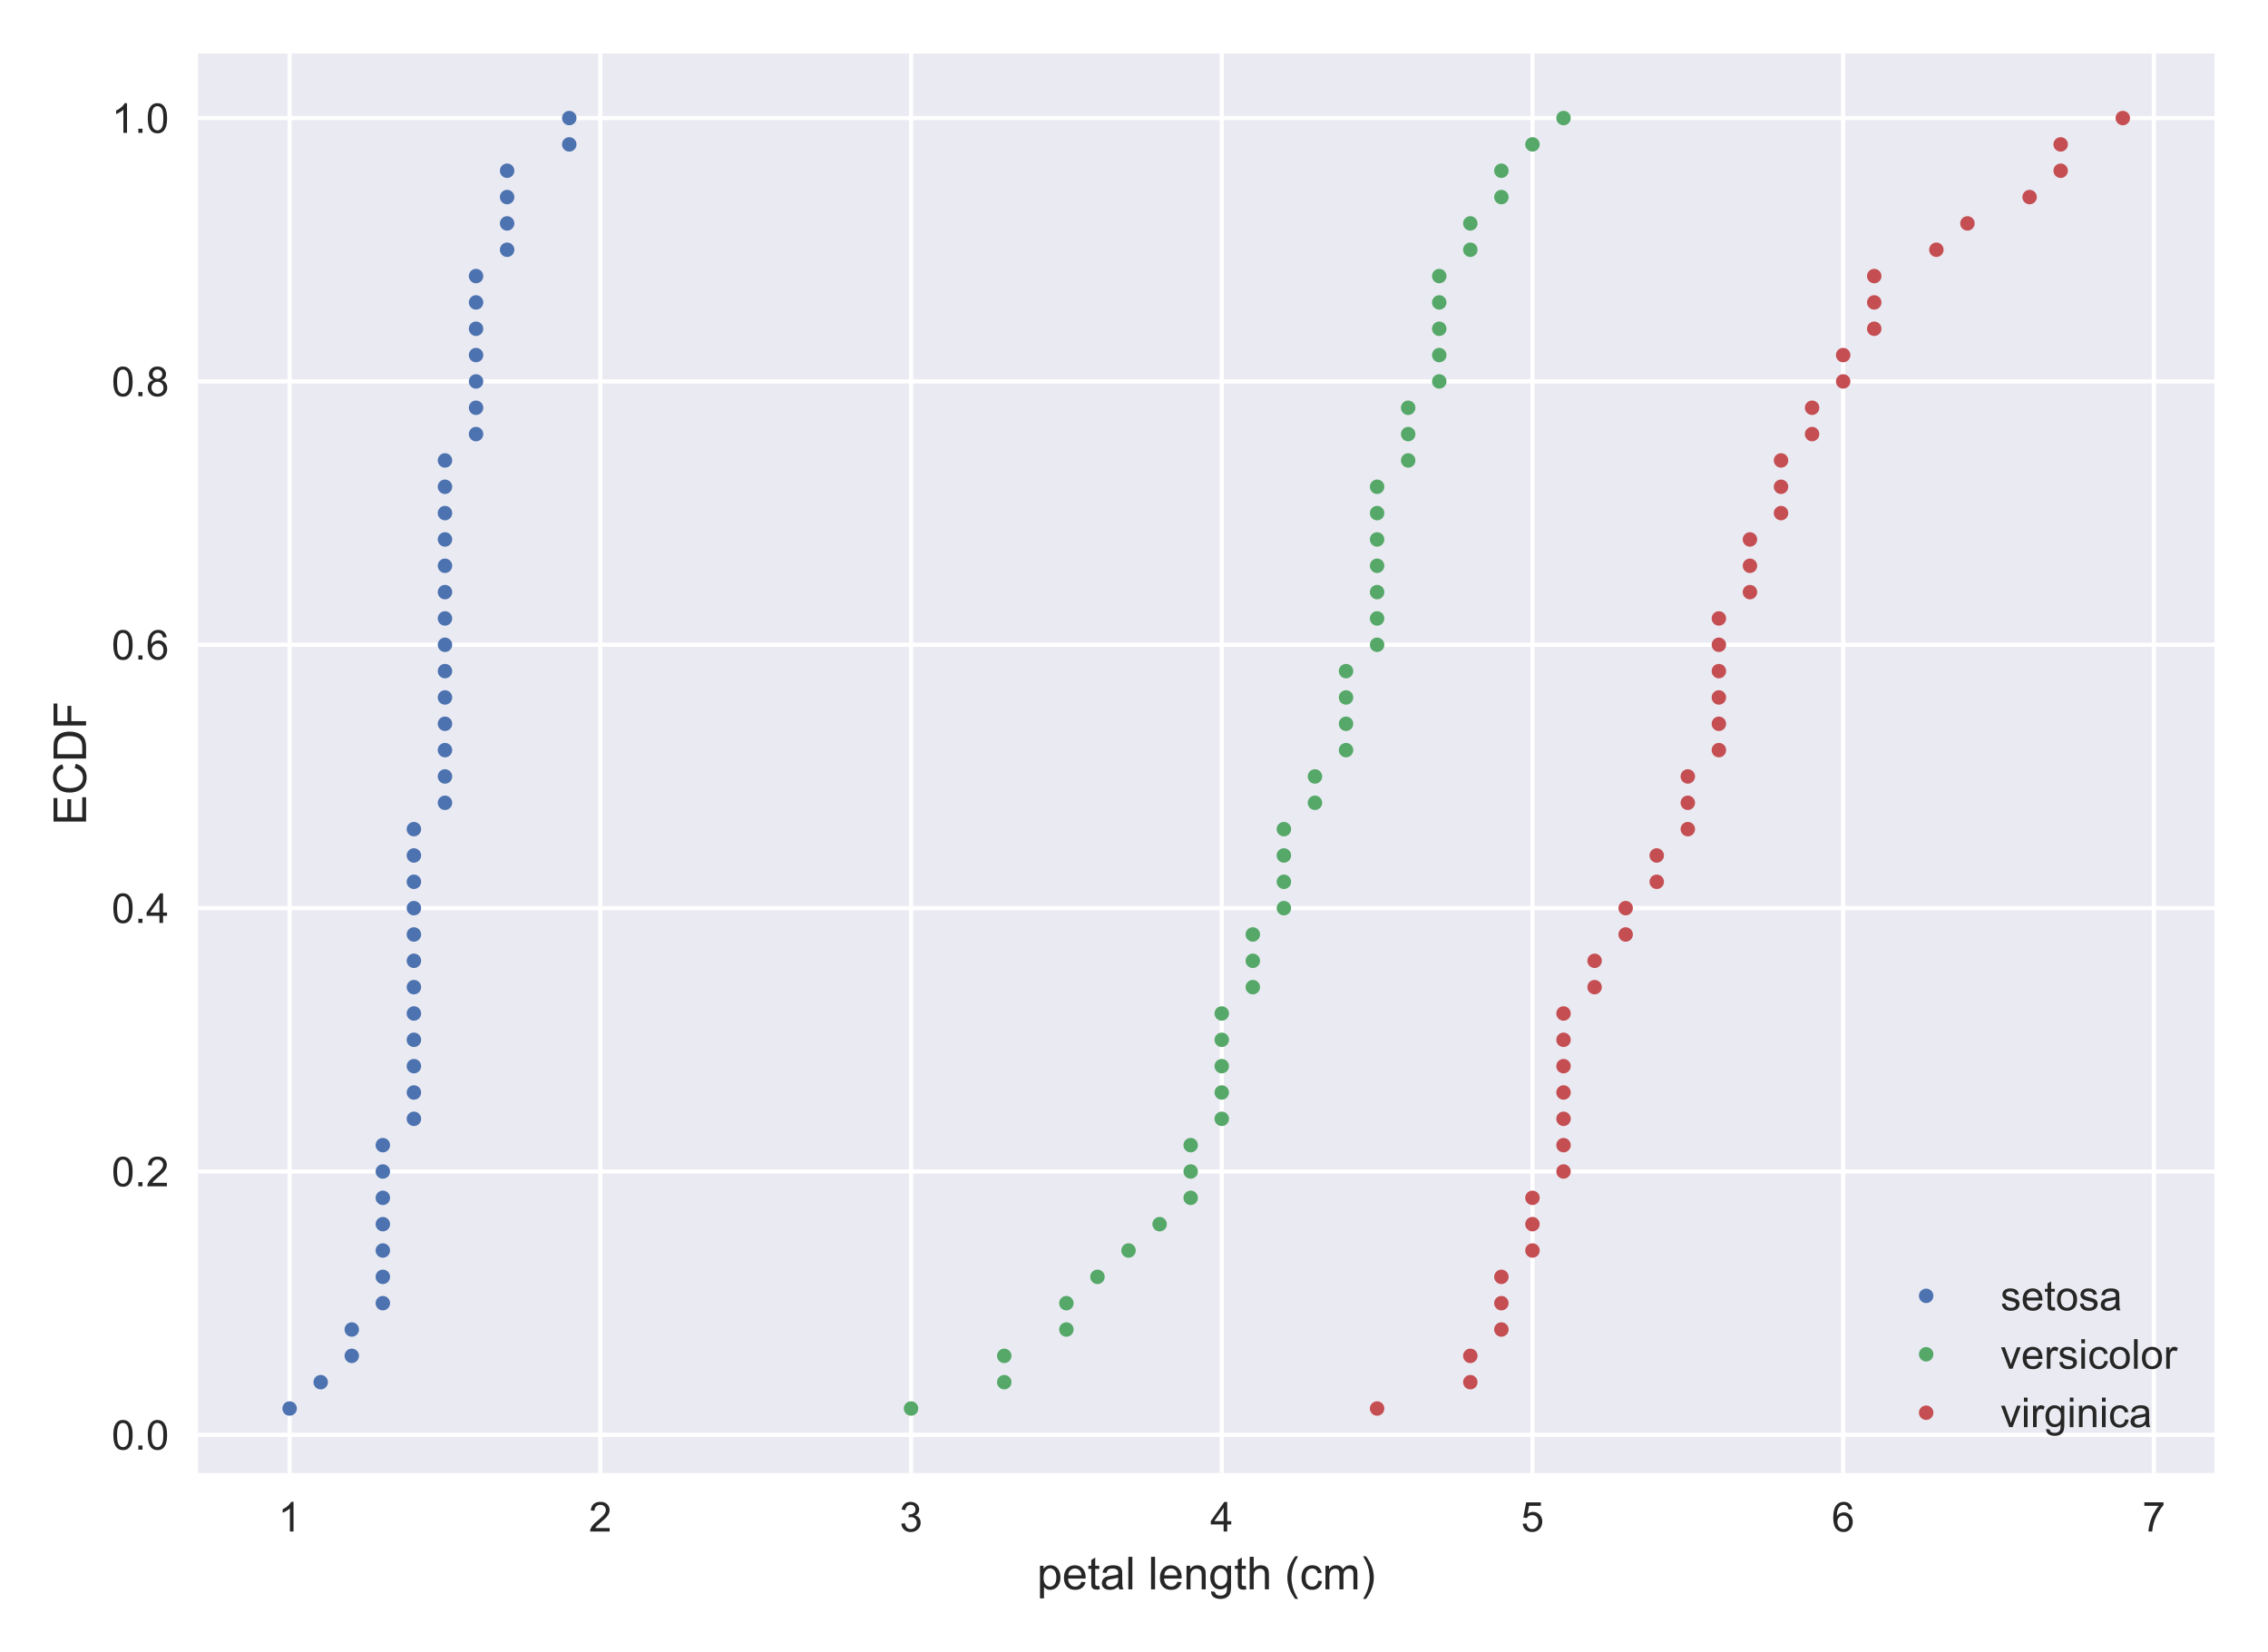 <?xml version="1.0" encoding="utf-8" standalone="no"?>
<!DOCTYPE svg PUBLIC "-//W3C//DTD SVG 1.1//EN"
  "http://www.w3.org/Graphics/SVG/1.1/DTD/svg11.dtd">
<!-- Created with matplotlib (https://matplotlib.org/) -->
<svg height="400pt" version="1.1" viewBox="0 0 549 400" width="549pt" xmlns="http://www.w3.org/2000/svg" xmlns:xlink="http://www.w3.org/1999/xlink">
 <defs>
  <style type="text/css">
*{stroke-linecap:butt;stroke-linejoin:round;}
  </style>
 </defs>
 <g id="figure_1">
  <g id="patch_1">
   <path d="M 0 400 
L 549 400 
L 549 0 
L 0 0 
z
" style="fill:#ffffff;"/>
  </g>
  <g id="axes_1">
   <g id="patch_2">
    <path d="M 47.92 356.572 
L 536.04 356.572 
L 536.04 12.96 
L 47.92 12.96 
z
" style="fill:#eaeaf2;"/>
   </g>
   <g id="matplotlib.axis_1">
    <g id="xtick_1">
     <g id="line2d_1">
      <path clip-path="url(#p45418cf60b)" d="M 70.107 356.572 
L 70.107 12.96 
" style="fill:none;stroke:#ffffff;stroke-linecap:round;"/>
     </g>
     <g id="line2d_2"/>
     <g id="text_1">
      <!-- 1 -->
      <defs>
       <path d="M 37.25 0 
L 28.469 0 
L 28.469 56 
Q 25.297 52.984 20.141 49.953 
Q 14.984 46.922 10.891 45.406 
L 10.891 53.906 
Q 18.266 57.375 23.781 62.297 
Q 29.297 67.234 31.594 71.875 
L 37.25 71.875 
z
" id="ArialMT-49"/>
      </defs>
      <g style="fill:#262626;" transform="translate(67.327 370.73)scale(0.1 -0.1)">
       <use xlink:href="#ArialMT-49"/>
      </g>
     </g>
    </g>
    <g id="xtick_2">
     <g id="line2d_3">
      <path clip-path="url(#p45418cf60b)" d="M 145.318 356.572 
L 145.318 12.96 
" style="fill:none;stroke:#ffffff;stroke-linecap:round;"/>
     </g>
     <g id="line2d_4"/>
     <g id="text_2">
      <!-- 2 -->
      <defs>
       <path d="M 50.344 8.453 
L 50.344 0 
L 3.031 0 
Q 2.938 3.172 4.047 6.109 
Q 5.859 10.938 9.828 15.625 
Q 13.812 20.312 21.344 26.469 
Q 33.016 36.031 37.109 41.625 
Q 41.219 47.219 41.219 52.203 
Q 41.219 57.422 37.469 61 
Q 33.734 64.594 27.734 64.594 
Q 21.391 64.594 17.578 60.781 
Q 13.766 56.984 13.719 50.25 
L 4.688 51.172 
Q 5.609 61.281 11.656 66.578 
Q 17.719 71.875 27.938 71.875 
Q 38.234 71.875 44.234 66.156 
Q 50.25 60.453 50.25 52 
Q 50.25 47.703 48.484 43.547 
Q 46.734 39.406 42.656 34.812 
Q 38.578 30.219 29.109 22.219 
Q 21.188 15.578 18.938 13.203 
Q 16.703 10.844 15.234 8.453 
z
" id="ArialMT-50"/>
      </defs>
      <g style="fill:#262626;" transform="translate(142.538 370.73)scale(0.1 -0.1)">
       <use xlink:href="#ArialMT-50"/>
      </g>
     </g>
    </g>
    <g id="xtick_3">
     <g id="line2d_5">
      <path clip-path="url(#p45418cf60b)" d="M 220.529 356.572 
L 220.529 12.96 
" style="fill:none;stroke:#ffffff;stroke-linecap:round;"/>
     </g>
     <g id="line2d_6"/>
     <g id="text_3">
      <!-- 3 -->
      <defs>
       <path d="M 4.203 18.891 
L 12.984 20.062 
Q 14.5 12.594 18.141 9.297 
Q 21.781 6 27 6 
Q 33.203 6 37.469 10.297 
Q 41.75 14.594 41.75 20.953 
Q 41.75 27 37.797 30.922 
Q 33.844 34.859 27.734 34.859 
Q 25.25 34.859 21.531 33.891 
L 22.516 41.609 
Q 23.391 41.5 23.922 41.5 
Q 29.547 41.5 34.031 44.422 
Q 38.531 47.359 38.531 53.469 
Q 38.531 58.297 35.25 61.469 
Q 31.984 64.656 26.812 64.656 
Q 21.688 64.656 18.266 61.422 
Q 14.844 58.203 13.875 51.766 
L 5.078 53.328 
Q 6.688 62.156 12.391 67.016 
Q 18.109 71.875 26.609 71.875 
Q 32.469 71.875 37.391 69.359 
Q 42.328 66.844 44.938 62.5 
Q 47.562 58.156 47.562 53.266 
Q 47.562 48.641 45.062 44.828 
Q 42.578 41.016 37.703 38.766 
Q 44.047 37.312 47.562 32.688 
Q 51.078 28.078 51.078 21.141 
Q 51.078 11.766 44.234 5.25 
Q 37.406 -1.266 26.953 -1.266 
Q 17.531 -1.266 11.297 4.344 
Q 5.078 9.969 4.203 18.891 
z
" id="ArialMT-51"/>
      </defs>
      <g style="fill:#262626;" transform="translate(217.749 370.73)scale(0.1 -0.1)">
       <use xlink:href="#ArialMT-51"/>
      </g>
     </g>
    </g>
    <g id="xtick_4">
     <g id="line2d_7">
      <path clip-path="url(#p45418cf60b)" d="M 295.74 356.572 
L 295.74 12.96 
" style="fill:none;stroke:#ffffff;stroke-linecap:round;"/>
     </g>
     <g id="line2d_8"/>
     <g id="text_4">
      <!-- 4 -->
      <defs>
       <path d="M 32.328 0 
L 32.328 17.141 
L 1.266 17.141 
L 1.266 25.203 
L 33.938 71.578 
L 41.109 71.578 
L 41.109 25.203 
L 50.781 25.203 
L 50.781 17.141 
L 41.109 17.141 
L 41.109 0 
z
M 32.328 25.203 
L 32.328 57.469 
L 9.906 25.203 
z
" id="ArialMT-52"/>
      </defs>
      <g style="fill:#262626;" transform="translate(292.96 370.73)scale(0.1 -0.1)">
       <use xlink:href="#ArialMT-52"/>
      </g>
     </g>
    </g>
    <g id="xtick_5">
     <g id="line2d_9">
      <path clip-path="url(#p45418cf60b)" d="M 370.952 356.572 
L 370.952 12.96 
" style="fill:none;stroke:#ffffff;stroke-linecap:round;"/>
     </g>
     <g id="line2d_10"/>
     <g id="text_5">
      <!-- 5 -->
      <defs>
       <path d="M 4.156 18.75 
L 13.375 19.531 
Q 14.406 12.797 18.141 9.391 
Q 21.875 6 27.156 6 
Q 33.5 6 37.891 10.781 
Q 42.281 15.578 42.281 23.484 
Q 42.281 31 38.062 35.344 
Q 33.844 39.703 27 39.703 
Q 22.75 39.703 19.328 37.766 
Q 15.922 35.844 13.969 32.766 
L 5.719 33.844 
L 12.641 70.609 
L 48.25 70.609 
L 48.25 62.203 
L 19.672 62.203 
L 15.828 42.969 
Q 22.266 47.469 29.344 47.469 
Q 38.719 47.469 45.156 40.969 
Q 51.609 34.469 51.609 24.266 
Q 51.609 14.547 45.953 7.469 
Q 39.062 -1.219 27.156 -1.219 
Q 17.391 -1.219 11.203 4.25 
Q 5.031 9.719 4.156 18.75 
z
" id="ArialMT-53"/>
      </defs>
      <g style="fill:#262626;" transform="translate(368.171 370.73)scale(0.1 -0.1)">
       <use xlink:href="#ArialMT-53"/>
      </g>
     </g>
    </g>
    <g id="xtick_6">
     <g id="line2d_11">
      <path clip-path="url(#p45418cf60b)" d="M 446.163 356.572 
L 446.163 12.96 
" style="fill:none;stroke:#ffffff;stroke-linecap:round;"/>
     </g>
     <g id="line2d_12"/>
     <g id="text_6">
      <!-- 6 -->
      <defs>
       <path d="M 49.75 54.047 
L 41.016 53.375 
Q 39.844 58.547 37.703 60.891 
Q 34.125 64.656 28.906 64.656 
Q 24.703 64.656 21.531 62.312 
Q 17.391 59.281 14.984 53.469 
Q 12.594 47.656 12.5 36.922 
Q 15.672 41.75 20.266 44.094 
Q 24.859 46.438 29.891 46.438 
Q 38.672 46.438 44.844 39.969 
Q 51.031 33.5 51.031 23.25 
Q 51.031 16.5 48.125 10.719 
Q 45.219 4.938 40.141 1.859 
Q 35.062 -1.219 28.609 -1.219 
Q 17.625 -1.219 10.688 6.859 
Q 3.766 14.938 3.766 33.5 
Q 3.766 54.25 11.422 63.672 
Q 18.109 71.875 29.438 71.875 
Q 37.891 71.875 43.281 67.141 
Q 48.688 62.406 49.75 54.047 
z
M 13.875 23.188 
Q 13.875 18.656 15.797 14.5 
Q 17.719 10.359 21.188 8.172 
Q 24.656 6 28.469 6 
Q 34.031 6 38.031 10.484 
Q 42.047 14.984 42.047 22.703 
Q 42.047 30.125 38.078 34.391 
Q 34.125 38.672 28.125 38.672 
Q 22.172 38.672 18.016 34.391 
Q 13.875 30.125 13.875 23.188 
z
" id="ArialMT-54"/>
      </defs>
      <g style="fill:#262626;" transform="translate(443.382 370.73)scale(0.1 -0.1)">
       <use xlink:href="#ArialMT-54"/>
      </g>
     </g>
    </g>
    <g id="xtick_7">
     <g id="line2d_13">
      <path clip-path="url(#p45418cf60b)" d="M 521.374 356.572 
L 521.374 12.96 
" style="fill:none;stroke:#ffffff;stroke-linecap:round;"/>
     </g>
     <g id="line2d_14"/>
     <g id="text_7">
      <!-- 7 -->
      <defs>
       <path d="M 4.734 62.203 
L 4.734 70.656 
L 51.078 70.656 
L 51.078 63.812 
Q 44.234 56.547 37.516 44.484 
Q 30.812 32.422 27.156 19.672 
Q 24.516 10.688 23.781 0 
L 14.75 0 
Q 14.891 8.453 18.062 20.406 
Q 21.234 32.375 27.172 43.484 
Q 33.109 54.594 39.797 62.203 
z
" id="ArialMT-55"/>
      </defs>
      <g style="fill:#262626;" transform="translate(518.593 370.73)scale(0.1 -0.1)">
       <use xlink:href="#ArialMT-55"/>
      </g>
     </g>
    </g>
    <g id="text_8">
     <!-- petal length (cm) -->
     <defs>
      <path d="M 6.594 -19.875 
L 6.594 51.859 
L 14.594 51.859 
L 14.594 45.125 
Q 17.438 49.078 21 51.047 
Q 24.562 53.031 29.641 53.031 
Q 36.281 53.031 41.359 49.609 
Q 46.438 46.188 49.016 39.953 
Q 51.609 33.734 51.609 26.312 
Q 51.609 18.359 48.75 11.984 
Q 45.906 5.609 40.453 2.219 
Q 35.016 -1.172 29 -1.172 
Q 24.609 -1.172 21.109 0.688 
Q 17.625 2.547 15.375 5.375 
L 15.375 -19.875 
z
M 14.547 25.641 
Q 14.547 15.625 18.594 10.844 
Q 22.656 6.062 28.422 6.062 
Q 34.281 6.062 38.453 11.016 
Q 42.625 15.969 42.625 26.375 
Q 42.625 36.281 38.547 41.203 
Q 34.469 46.141 28.812 46.141 
Q 23.188 46.141 18.859 40.891 
Q 14.547 35.641 14.547 25.641 
z
" id="ArialMT-112"/>
      <path d="M 42.094 16.703 
L 51.172 15.578 
Q 49.031 7.625 43.219 3.219 
Q 37.406 -1.172 28.375 -1.172 
Q 17 -1.172 10.328 5.828 
Q 3.656 12.844 3.656 25.484 
Q 3.656 38.578 10.391 45.797 
Q 17.141 53.031 27.875 53.031 
Q 38.281 53.031 44.875 45.953 
Q 51.469 38.875 51.469 26.031 
Q 51.469 25.25 51.422 23.688 
L 12.75 23.688 
Q 13.234 15.141 17.578 10.594 
Q 21.922 6.062 28.422 6.062 
Q 33.25 6.062 36.672 8.594 
Q 40.094 11.141 42.094 16.703 
z
M 13.234 30.906 
L 42.188 30.906 
Q 41.609 37.453 38.875 40.719 
Q 34.672 45.797 27.984 45.797 
Q 21.922 45.797 17.797 41.75 
Q 13.672 37.703 13.234 30.906 
z
" id="ArialMT-101"/>
      <path d="M 25.781 7.859 
L 27.047 0.094 
Q 23.344 -0.688 20.406 -0.688 
Q 15.625 -0.688 12.984 0.828 
Q 10.359 2.344 9.281 4.812 
Q 8.203 7.281 8.203 15.188 
L 8.203 45.016 
L 1.766 45.016 
L 1.766 51.859 
L 8.203 51.859 
L 8.203 64.703 
L 16.938 69.969 
L 16.938 51.859 
L 25.781 51.859 
L 25.781 45.016 
L 16.938 45.016 
L 16.938 14.703 
Q 16.938 10.938 17.406 9.859 
Q 17.875 8.797 18.922 8.156 
Q 19.969 7.516 21.922 7.516 
Q 23.391 7.516 25.781 7.859 
z
" id="ArialMT-116"/>
      <path d="M 40.438 6.391 
Q 35.547 2.25 31.031 0.531 
Q 26.516 -1.172 21.344 -1.172 
Q 12.797 -1.172 8.203 3 
Q 3.609 7.172 3.609 13.672 
Q 3.609 17.484 5.344 20.625 
Q 7.078 23.781 9.891 25.688 
Q 12.703 27.594 16.219 28.562 
Q 18.797 29.25 24.031 29.891 
Q 34.672 31.156 39.703 32.906 
Q 39.75 34.719 39.75 35.203 
Q 39.75 40.578 37.25 42.781 
Q 33.891 45.75 27.25 45.75 
Q 21.047 45.75 18.094 43.578 
Q 15.141 41.406 13.719 35.891 
L 5.125 37.062 
Q 6.297 42.578 8.984 45.969 
Q 11.672 49.359 16.75 51.188 
Q 21.828 53.031 28.516 53.031 
Q 35.156 53.031 39.297 51.469 
Q 43.453 49.906 45.406 47.531 
Q 47.359 45.172 48.141 41.547 
Q 48.578 39.312 48.578 33.453 
L 48.578 21.734 
Q 48.578 9.469 49.141 6.219 
Q 49.703 2.984 51.375 0 
L 42.188 0 
Q 40.828 2.734 40.438 6.391 
z
M 39.703 26.031 
Q 34.906 24.078 25.344 22.703 
Q 19.922 21.922 17.672 20.938 
Q 15.438 19.969 14.203 18.094 
Q 12.984 16.219 12.984 13.922 
Q 12.984 10.406 15.641 8.062 
Q 18.312 5.719 23.438 5.719 
Q 28.516 5.719 32.469 7.938 
Q 36.422 10.156 38.281 14.016 
Q 39.703 17 39.703 22.797 
z
" id="ArialMT-97"/>
      <path d="M 6.391 0 
L 6.391 71.578 
L 15.188 71.578 
L 15.188 0 
z
" id="ArialMT-108"/>
      <path id="ArialMT-32"/>
      <path d="M 6.594 0 
L 6.594 51.859 
L 14.5 51.859 
L 14.5 44.484 
Q 20.219 53.031 31 53.031 
Q 35.688 53.031 39.625 51.344 
Q 43.562 49.656 45.516 46.922 
Q 47.469 44.188 48.25 40.438 
Q 48.734 37.984 48.734 31.891 
L 48.734 0 
L 39.938 0 
L 39.938 31.547 
Q 39.938 36.922 38.906 39.578 
Q 37.891 42.234 35.281 43.812 
Q 32.672 45.406 29.156 45.406 
Q 23.531 45.406 19.453 41.844 
Q 15.375 38.281 15.375 28.328 
L 15.375 0 
z
" id="ArialMT-110"/>
      <path d="M 4.984 -4.297 
L 13.531 -5.562 
Q 14.062 -9.516 16.5 -11.328 
Q 19.781 -13.766 25.438 -13.766 
Q 31.547 -13.766 34.859 -11.328 
Q 38.188 -8.891 39.359 -4.5 
Q 40.047 -1.812 39.984 6.781 
Q 34.234 0 25.641 0 
Q 14.938 0 9.078 7.719 
Q 3.219 15.438 3.219 26.219 
Q 3.219 33.641 5.906 39.906 
Q 8.594 46.188 13.688 49.609 
Q 18.797 53.031 25.688 53.031 
Q 34.859 53.031 40.828 45.609 
L 40.828 51.859 
L 48.922 51.859 
L 48.922 7.031 
Q 48.922 -5.078 46.453 -10.125 
Q 44 -15.188 38.641 -18.109 
Q 33.297 -21.047 25.484 -21.047 
Q 16.219 -21.047 10.5 -16.875 
Q 4.781 -12.703 4.984 -4.297 
z
M 12.25 26.859 
Q 12.25 16.656 16.297 11.969 
Q 20.359 7.281 26.469 7.281 
Q 32.516 7.281 36.609 11.938 
Q 40.719 16.609 40.719 26.562 
Q 40.719 36.078 36.5 40.906 
Q 32.281 45.75 26.312 45.75 
Q 20.453 45.75 16.344 40.984 
Q 12.25 36.234 12.25 26.859 
z
" id="ArialMT-103"/>
      <path d="M 6.594 0 
L 6.594 71.578 
L 15.375 71.578 
L 15.375 45.906 
Q 21.531 53.031 30.906 53.031 
Q 36.672 53.031 40.922 50.75 
Q 45.172 48.484 47 44.484 
Q 48.828 40.484 48.828 32.859 
L 48.828 0 
L 40.047 0 
L 40.047 32.859 
Q 40.047 39.453 37.188 42.453 
Q 34.328 45.453 29.109 45.453 
Q 25.203 45.453 21.75 43.422 
Q 18.312 41.406 16.844 37.938 
Q 15.375 34.469 15.375 28.375 
L 15.375 0 
z
" id="ArialMT-104"/>
      <path d="M 23.391 -21.047 
Q 16.109 -11.859 11.078 0.438 
Q 6.062 12.75 6.062 25.922 
Q 6.062 37.547 9.812 48.188 
Q 14.203 60.547 23.391 72.797 
L 29.688 72.797 
Q 23.781 62.641 21.875 58.297 
Q 18.891 51.562 17.188 44.234 
Q 15.094 35.109 15.094 25.875 
Q 15.094 2.391 29.688 -21.047 
z
" id="ArialMT-40"/>
      <path d="M 40.438 19 
L 49.078 17.875 
Q 47.656 8.938 41.812 3.875 
Q 35.984 -1.172 27.484 -1.172 
Q 16.844 -1.172 10.375 5.781 
Q 3.906 12.75 3.906 25.734 
Q 3.906 34.125 6.688 40.422 
Q 9.469 46.734 15.156 49.875 
Q 20.844 53.031 27.547 53.031 
Q 35.984 53.031 41.359 48.75 
Q 46.734 44.484 48.25 36.625 
L 39.703 35.297 
Q 38.484 40.531 35.375 43.156 
Q 32.281 45.797 27.875 45.797 
Q 21.234 45.797 17.078 41.031 
Q 12.938 36.281 12.938 25.984 
Q 12.938 15.531 16.938 10.797 
Q 20.953 6.062 27.391 6.062 
Q 32.562 6.062 36.031 9.234 
Q 39.5 12.406 40.438 19 
z
" id="ArialMT-99"/>
      <path d="M 6.594 0 
L 6.594 51.859 
L 14.453 51.859 
L 14.453 44.578 
Q 16.891 48.391 20.938 50.703 
Q 25 53.031 30.172 53.031 
Q 35.938 53.031 39.625 50.641 
Q 43.312 48.25 44.828 43.953 
Q 50.984 53.031 60.844 53.031 
Q 68.562 53.031 72.703 48.75 
Q 76.859 44.484 76.859 35.594 
L 76.859 0 
L 68.109 0 
L 68.109 32.672 
Q 68.109 37.938 67.25 40.25 
Q 66.406 42.578 64.156 43.984 
Q 61.922 45.406 58.891 45.406 
Q 53.422 45.406 49.797 41.766 
Q 46.188 38.141 46.188 30.125 
L 46.188 0 
L 37.406 0 
L 37.406 33.688 
Q 37.406 39.547 35.25 42.469 
Q 33.109 45.406 28.219 45.406 
Q 24.516 45.406 21.359 43.453 
Q 18.219 41.5 16.797 37.734 
Q 15.375 33.984 15.375 26.906 
L 15.375 0 
z
" id="ArialMT-109"/>
      <path d="M 12.359 -21.047 
L 6.062 -21.047 
Q 20.656 2.391 20.656 25.875 
Q 20.656 35.062 18.562 44.094 
Q 16.891 51.422 13.922 58.156 
Q 12.016 62.547 6.062 72.797 
L 12.359 72.797 
Q 21.531 60.547 25.922 48.188 
Q 29.688 37.547 29.688 25.922 
Q 29.688 12.75 24.625 0.438 
Q 19.578 -11.859 12.359 -21.047 
z
" id="ArialMT-41"/>
     </defs>
     <g style="fill:#262626;" transform="translate(251.02 384.725)scale(0.11 -0.11)">
      <use xlink:href="#ArialMT-112"/>
      <use x="55.615" xlink:href="#ArialMT-101"/>
      <use x="111.23" xlink:href="#ArialMT-116"/>
      <use x="139.014" xlink:href="#ArialMT-97"/>
      <use x="194.629" xlink:href="#ArialMT-108"/>
      <use x="216.846" xlink:href="#ArialMT-32"/>
      <use x="244.629" xlink:href="#ArialMT-108"/>
      <use x="266.846" xlink:href="#ArialMT-101"/>
      <use x="322.461" xlink:href="#ArialMT-110"/>
      <use x="378.076" xlink:href="#ArialMT-103"/>
      <use x="433.691" xlink:href="#ArialMT-116"/>
      <use x="461.475" xlink:href="#ArialMT-104"/>
      <use x="517.09" xlink:href="#ArialMT-32"/>
      <use x="544.873" xlink:href="#ArialMT-40"/>
      <use x="578.174" xlink:href="#ArialMT-99"/>
      <use x="628.174" xlink:href="#ArialMT-109"/>
      <use x="711.475" xlink:href="#ArialMT-41"/>
     </g>
    </g>
   </g>
   <g id="matplotlib.axis_2">
    <g id="ytick_1">
     <g id="line2d_15">
      <path clip-path="url(#p45418cf60b)" d="M 47.92 347.328 
L 536.04 347.328 
" style="fill:none;stroke:#ffffff;stroke-linecap:round;"/>
     </g>
     <g id="line2d_16"/>
     <g id="text_9">
      <!-- 0.0 -->
      <defs>
       <path d="M 4.156 35.297 
Q 4.156 48 6.766 55.734 
Q 9.375 63.484 14.516 67.672 
Q 19.672 71.875 27.484 71.875 
Q 33.25 71.875 37.594 69.547 
Q 41.938 67.234 44.766 62.859 
Q 47.609 58.5 49.219 52.219 
Q 50.828 45.953 50.828 35.297 
Q 50.828 22.703 48.234 14.969 
Q 45.656 7.234 40.5 3 
Q 35.359 -1.219 27.484 -1.219 
Q 17.141 -1.219 11.234 6.203 
Q 4.156 15.141 4.156 35.297 
z
M 13.188 35.297 
Q 13.188 17.672 17.312 11.828 
Q 21.438 6 27.484 6 
Q 33.547 6 37.672 11.859 
Q 41.797 17.719 41.797 35.297 
Q 41.797 52.984 37.672 58.781 
Q 33.547 64.594 27.391 64.594 
Q 21.344 64.594 17.719 59.469 
Q 13.188 52.938 13.188 35.297 
z
" id="ArialMT-48"/>
       <path d="M 9.078 0 
L 9.078 10.016 
L 19.094 10.016 
L 19.094 0 
z
" id="ArialMT-46"/>
      </defs>
      <g style="fill:#262626;" transform="translate(27.02 350.907)scale(0.1 -0.1)">
       <use xlink:href="#ArialMT-48"/>
       <use x="55.615" xlink:href="#ArialMT-46"/>
       <use x="83.398" xlink:href="#ArialMT-48"/>
      </g>
     </g>
    </g>
    <g id="ytick_2">
     <g id="line2d_17">
      <path clip-path="url(#p45418cf60b)" d="M 47.92 283.578 
L 536.04 283.578 
" style="fill:none;stroke:#ffffff;stroke-linecap:round;"/>
     </g>
     <g id="line2d_18"/>
     <g id="text_10">
      <!-- 0.2 -->
      <g style="fill:#262626;" transform="translate(27.02 287.157)scale(0.1 -0.1)">
       <use xlink:href="#ArialMT-48"/>
       <use x="55.615" xlink:href="#ArialMT-46"/>
       <use x="83.398" xlink:href="#ArialMT-50"/>
      </g>
     </g>
    </g>
    <g id="ytick_3">
     <g id="line2d_19">
      <path clip-path="url(#p45418cf60b)" d="M 47.92 219.828 
L 536.04 219.828 
" style="fill:none;stroke:#ffffff;stroke-linecap:round;"/>
     </g>
     <g id="line2d_20"/>
     <g id="text_11">
      <!-- 0.4 -->
      <g style="fill:#262626;" transform="translate(27.02 223.407)scale(0.1 -0.1)">
       <use xlink:href="#ArialMT-48"/>
       <use x="55.615" xlink:href="#ArialMT-46"/>
       <use x="83.398" xlink:href="#ArialMT-52"/>
      </g>
     </g>
    </g>
    <g id="ytick_4">
     <g id="line2d_21">
      <path clip-path="url(#p45418cf60b)" d="M 47.92 156.078 
L 536.04 156.078 
" style="fill:none;stroke:#ffffff;stroke-linecap:round;"/>
     </g>
     <g id="line2d_22"/>
     <g id="text_12">
      <!-- 0.6 -->
      <g style="fill:#262626;" transform="translate(27.02 159.657)scale(0.1 -0.1)">
       <use xlink:href="#ArialMT-48"/>
       <use x="55.615" xlink:href="#ArialMT-46"/>
       <use x="83.398" xlink:href="#ArialMT-54"/>
      </g>
     </g>
    </g>
    <g id="ytick_5">
     <g id="line2d_23">
      <path clip-path="url(#p45418cf60b)" d="M 47.92 92.329 
L 536.04 92.329 
" style="fill:none;stroke:#ffffff;stroke-linecap:round;"/>
     </g>
     <g id="line2d_24"/>
     <g id="text_13">
      <!-- 0.8 -->
      <defs>
       <path d="M 17.672 38.812 
Q 12.203 40.828 9.562 44.531 
Q 6.938 48.25 6.938 53.422 
Q 6.938 61.234 12.547 66.547 
Q 18.172 71.875 27.484 71.875 
Q 36.859 71.875 42.578 66.422 
Q 48.297 60.984 48.297 53.172 
Q 48.297 48.188 45.672 44.5 
Q 43.062 40.828 37.75 38.812 
Q 44.344 36.672 47.781 31.875 
Q 51.219 27.094 51.219 20.453 
Q 51.219 11.281 44.719 5.031 
Q 38.234 -1.219 27.641 -1.219 
Q 17.047 -1.219 10.547 5.047 
Q 4.047 11.328 4.047 20.703 
Q 4.047 27.688 7.594 32.391 
Q 11.141 37.109 17.672 38.812 
z
M 15.922 53.719 
Q 15.922 48.641 19.188 45.406 
Q 22.469 42.188 27.688 42.188 
Q 32.766 42.188 36.016 45.375 
Q 39.266 48.578 39.266 53.219 
Q 39.266 58.062 35.906 61.359 
Q 32.562 64.656 27.594 64.656 
Q 22.562 64.656 19.234 61.422 
Q 15.922 58.203 15.922 53.719 
z
M 13.094 20.656 
Q 13.094 16.891 14.875 13.375 
Q 16.656 9.859 20.172 7.922 
Q 23.688 6 27.734 6 
Q 34.031 6 38.125 10.047 
Q 42.234 14.109 42.234 20.359 
Q 42.234 26.703 38.016 30.859 
Q 33.797 35.016 27.438 35.016 
Q 21.234 35.016 17.156 30.906 
Q 13.094 26.812 13.094 20.656 
z
" id="ArialMT-56"/>
      </defs>
      <g style="fill:#262626;" transform="translate(27.02 95.908)scale(0.1 -0.1)">
       <use xlink:href="#ArialMT-48"/>
       <use x="55.615" xlink:href="#ArialMT-46"/>
       <use x="83.398" xlink:href="#ArialMT-56"/>
      </g>
     </g>
    </g>
    <g id="ytick_6">
     <g id="line2d_25">
      <path clip-path="url(#p45418cf60b)" d="M 47.92 28.579 
L 536.04 28.579 
" style="fill:none;stroke:#ffffff;stroke-linecap:round;"/>
     </g>
     <g id="line2d_26"/>
     <g id="text_14">
      <!-- 1.0 -->
      <g style="fill:#262626;" transform="translate(27.02 32.158)scale(0.1 -0.1)">
       <use xlink:href="#ArialMT-49"/>
       <use x="55.615" xlink:href="#ArialMT-46"/>
       <use x="83.398" xlink:href="#ArialMT-48"/>
      </g>
     </g>
    </g>
    <g id="text_15">
     <!-- ECDF -->
     <defs>
      <path d="M 7.906 0 
L 7.906 71.578 
L 59.672 71.578 
L 59.672 63.141 
L 17.391 63.141 
L 17.391 41.219 
L 56.984 41.219 
L 56.984 32.812 
L 17.391 32.812 
L 17.391 8.453 
L 61.328 8.453 
L 61.328 0 
z
" id="ArialMT-69"/>
      <path d="M 58.797 25.094 
L 68.266 22.703 
Q 65.281 11.031 57.547 4.906 
Q 49.812 -1.219 38.625 -1.219 
Q 27.047 -1.219 19.797 3.484 
Q 12.547 8.203 8.766 17.141 
Q 4.984 26.078 4.984 36.328 
Q 4.984 47.516 9.25 55.828 
Q 13.531 64.156 21.406 68.469 
Q 29.297 72.797 38.766 72.797 
Q 49.516 72.797 56.828 67.328 
Q 64.156 61.859 67.047 51.953 
L 57.719 49.75 
Q 55.219 57.562 50.484 61.125 
Q 45.75 64.703 38.578 64.703 
Q 30.328 64.703 24.781 60.734 
Q 19.234 56.781 16.984 50.109 
Q 14.75 43.453 14.75 36.375 
Q 14.75 27.25 17.406 20.438 
Q 20.062 13.625 25.672 10.25 
Q 31.297 6.891 37.844 6.891 
Q 45.797 6.891 51.312 11.469 
Q 56.844 16.062 58.797 25.094 
z
" id="ArialMT-67"/>
      <path d="M 7.719 0 
L 7.719 71.578 
L 32.375 71.578 
Q 40.719 71.578 45.125 70.562 
Q 51.266 69.141 55.609 65.438 
Q 61.281 60.641 64.078 53.188 
Q 66.891 45.75 66.891 36.188 
Q 66.891 28.031 64.984 21.734 
Q 63.094 15.438 60.109 11.297 
Q 57.125 7.172 53.578 4.797 
Q 50.047 2.438 45.047 1.219 
Q 40.047 0 33.547 0 
z
M 17.188 8.453 
L 32.469 8.453 
Q 39.547 8.453 43.578 9.766 
Q 47.609 11.078 50 13.484 
Q 53.375 16.844 55.25 22.531 
Q 57.125 28.219 57.125 36.328 
Q 57.125 47.562 53.438 53.594 
Q 49.75 59.625 44.484 61.672 
Q 40.672 63.141 32.234 63.141 
L 17.188 63.141 
z
" id="ArialMT-68"/>
      <path d="M 8.203 0 
L 8.203 71.578 
L 56.5 71.578 
L 56.5 63.141 
L 17.672 63.141 
L 17.672 40.969 
L 51.266 40.969 
L 51.266 32.516 
L 17.672 32.516 
L 17.672 0 
z
" id="ArialMT-70"/>
     </defs>
     <g style="fill:#262626;" transform="translate(20.834 199.738)rotate(-90)scale(0.11 -0.11)">
      <use xlink:href="#ArialMT-69"/>
      <use x="66.699" xlink:href="#ArialMT-67"/>
      <use x="138.916" xlink:href="#ArialMT-68"/>
      <use x="211.133" xlink:href="#ArialMT-70"/>
     </g>
    </g>
   </g>
   <g id="line2d_27">
    <defs>
     <path d="M 0 1.75 
C 0.464 1.75 0.909 1.566 1.237 1.237 
C 1.566 0.909 1.75 0.464 1.75 0 
C 1.75 -0.464 1.566 -0.909 1.237 -1.237 
C 0.909 -1.566 0.464 -1.75 0 -1.75 
C -0.464 -1.75 -0.909 -1.566 -1.237 -1.237 
C -1.566 -0.909 -1.75 -0.464 -1.75 0 
C -1.75 0.464 -1.566 0.909 -1.237 1.237 
C -0.909 1.566 -0.464 1.75 0 1.75 
z
" id="mbae74a9aa1"/>
    </defs>
    <g clip-path="url(#p45418cf60b)">
     <use style="fill:#4c72b0;" x="70.107" xlink:href="#mbae74a9aa1" y="340.953"/>
     <use style="fill:#4c72b0;" x="77.628" xlink:href="#mbae74a9aa1" y="334.578"/>
     <use style="fill:#4c72b0;" x="85.149" xlink:href="#mbae74a9aa1" y="328.203"/>
     <use style="fill:#4c72b0;" x="85.149" xlink:href="#mbae74a9aa1" y="321.828"/>
     <use style="fill:#4c72b0;" x="92.67" xlink:href="#mbae74a9aa1" y="315.453"/>
     <use style="fill:#4c72b0;" x="92.67" xlink:href="#mbae74a9aa1" y="309.078"/>
     <use style="fill:#4c72b0;" x="92.67" xlink:href="#mbae74a9aa1" y="302.703"/>
     <use style="fill:#4c72b0;" x="92.67" xlink:href="#mbae74a9aa1" y="296.328"/>
     <use style="fill:#4c72b0;" x="92.67" xlink:href="#mbae74a9aa1" y="289.953"/>
     <use style="fill:#4c72b0;" x="92.67" xlink:href="#mbae74a9aa1" y="283.578"/>
     <use style="fill:#4c72b0;" x="92.67" xlink:href="#mbae74a9aa1" y="277.203"/>
     <use style="fill:#4c72b0;" x="100.192" xlink:href="#mbae74a9aa1" y="270.828"/>
     <use style="fill:#4c72b0;" x="100.192" xlink:href="#mbae74a9aa1" y="264.453"/>
     <use style="fill:#4c72b0;" x="100.192" xlink:href="#mbae74a9aa1" y="258.078"/>
     <use style="fill:#4c72b0;" x="100.192" xlink:href="#mbae74a9aa1" y="251.703"/>
     <use style="fill:#4c72b0;" x="100.192" xlink:href="#mbae74a9aa1" y="245.328"/>
     <use style="fill:#4c72b0;" x="100.192" xlink:href="#mbae74a9aa1" y="238.953"/>
     <use style="fill:#4c72b0;" x="100.192" xlink:href="#mbae74a9aa1" y="232.578"/>
     <use style="fill:#4c72b0;" x="100.192" xlink:href="#mbae74a9aa1" y="226.203"/>
     <use style="fill:#4c72b0;" x="100.192" xlink:href="#mbae74a9aa1" y="219.828"/>
     <use style="fill:#4c72b0;" x="100.192" xlink:href="#mbae74a9aa1" y="213.453"/>
     <use style="fill:#4c72b0;" x="100.192" xlink:href="#mbae74a9aa1" y="207.078"/>
     <use style="fill:#4c72b0;" x="100.192" xlink:href="#mbae74a9aa1" y="200.703"/>
     <use style="fill:#4c72b0;" x="107.713" xlink:href="#mbae74a9aa1" y="194.328"/>
     <use style="fill:#4c72b0;" x="107.713" xlink:href="#mbae74a9aa1" y="187.953"/>
     <use style="fill:#4c72b0;" x="107.713" xlink:href="#mbae74a9aa1" y="181.578"/>
     <use style="fill:#4c72b0;" x="107.713" xlink:href="#mbae74a9aa1" y="175.203"/>
     <use style="fill:#4c72b0;" x="107.713" xlink:href="#mbae74a9aa1" y="168.828"/>
     <use style="fill:#4c72b0;" x="107.713" xlink:href="#mbae74a9aa1" y="162.453"/>
     <use style="fill:#4c72b0;" x="107.713" xlink:href="#mbae74a9aa1" y="156.078"/>
     <use style="fill:#4c72b0;" x="107.713" xlink:href="#mbae74a9aa1" y="149.704"/>
     <use style="fill:#4c72b0;" x="107.713" xlink:href="#mbae74a9aa1" y="143.329"/>
     <use style="fill:#4c72b0;" x="107.713" xlink:href="#mbae74a9aa1" y="136.954"/>
     <use style="fill:#4c72b0;" x="107.713" xlink:href="#mbae74a9aa1" y="130.579"/>
     <use style="fill:#4c72b0;" x="107.713" xlink:href="#mbae74a9aa1" y="124.204"/>
     <use style="fill:#4c72b0;" x="107.713" xlink:href="#mbae74a9aa1" y="117.829"/>
     <use style="fill:#4c72b0;" x="107.713" xlink:href="#mbae74a9aa1" y="111.454"/>
     <use style="fill:#4c72b0;" x="115.234" xlink:href="#mbae74a9aa1" y="105.079"/>
     <use style="fill:#4c72b0;" x="115.234" xlink:href="#mbae74a9aa1" y="98.704"/>
     <use style="fill:#4c72b0;" x="115.234" xlink:href="#mbae74a9aa1" y="92.329"/>
     <use style="fill:#4c72b0;" x="115.234" xlink:href="#mbae74a9aa1" y="85.954"/>
     <use style="fill:#4c72b0;" x="115.234" xlink:href="#mbae74a9aa1" y="79.579"/>
     <use style="fill:#4c72b0;" x="115.234" xlink:href="#mbae74a9aa1" y="73.204"/>
     <use style="fill:#4c72b0;" x="115.234" xlink:href="#mbae74a9aa1" y="66.829"/>
     <use style="fill:#4c72b0;" x="122.755" xlink:href="#mbae74a9aa1" y="60.454"/>
     <use style="fill:#4c72b0;" x="122.755" xlink:href="#mbae74a9aa1" y="54.079"/>
     <use style="fill:#4c72b0;" x="122.755" xlink:href="#mbae74a9aa1" y="47.704"/>
     <use style="fill:#4c72b0;" x="122.755" xlink:href="#mbae74a9aa1" y="41.329"/>
     <use style="fill:#4c72b0;" x="137.797" xlink:href="#mbae74a9aa1" y="34.954"/>
     <use style="fill:#4c72b0;" x="137.797" xlink:href="#mbae74a9aa1" y="28.579"/>
    </g>
   </g>
   <g id="line2d_28">
    <defs>
     <path d="M 0 1.75 
C 0.464 1.75 0.909 1.566 1.237 1.237 
C 1.566 0.909 1.75 0.464 1.75 0 
C 1.75 -0.464 1.566 -0.909 1.237 -1.237 
C 0.909 -1.566 0.464 -1.75 0 -1.75 
C -0.464 -1.75 -0.909 -1.566 -1.237 -1.237 
C -1.566 -0.909 -1.75 -0.464 -1.75 0 
C -1.75 0.464 -1.566 0.909 -1.237 1.237 
C -0.909 1.566 -0.464 1.75 0 1.75 
z
" id="m0c154115e5"/>
    </defs>
    <g clip-path="url(#p45418cf60b)">
     <use style="fill:#55a868;" x="220.529" xlink:href="#m0c154115e5" y="340.953"/>
     <use style="fill:#55a868;" x="243.093" xlink:href="#m0c154115e5" y="334.578"/>
     <use style="fill:#55a868;" x="243.093" xlink:href="#m0c154115e5" y="328.203"/>
     <use style="fill:#55a868;" x="258.135" xlink:href="#m0c154115e5" y="321.828"/>
     <use style="fill:#55a868;" x="258.135" xlink:href="#m0c154115e5" y="315.453"/>
     <use style="fill:#55a868;" x="265.656" xlink:href="#m0c154115e5" y="309.078"/>
     <use style="fill:#55a868;" x="273.177" xlink:href="#m0c154115e5" y="302.703"/>
     <use style="fill:#55a868;" x="280.698" xlink:href="#m0c154115e5" y="296.328"/>
     <use style="fill:#55a868;" x="288.219" xlink:href="#m0c154115e5" y="289.953"/>
     <use style="fill:#55a868;" x="288.219" xlink:href="#m0c154115e5" y="283.578"/>
     <use style="fill:#55a868;" x="288.219" xlink:href="#m0c154115e5" y="277.203"/>
     <use style="fill:#55a868;" x="295.74" xlink:href="#m0c154115e5" y="270.828"/>
     <use style="fill:#55a868;" x="295.74" xlink:href="#m0c154115e5" y="264.453"/>
     <use style="fill:#55a868;" x="295.74" xlink:href="#m0c154115e5" y="258.078"/>
     <use style="fill:#55a868;" x="295.74" xlink:href="#m0c154115e5" y="251.703"/>
     <use style="fill:#55a868;" x="295.74" xlink:href="#m0c154115e5" y="245.328"/>
     <use style="fill:#55a868;" x="303.262" xlink:href="#m0c154115e5" y="238.953"/>
     <use style="fill:#55a868;" x="303.262" xlink:href="#m0c154115e5" y="232.578"/>
     <use style="fill:#55a868;" x="303.262" xlink:href="#m0c154115e5" y="226.203"/>
     <use style="fill:#55a868;" x="310.783" xlink:href="#m0c154115e5" y="219.828"/>
     <use style="fill:#55a868;" x="310.783" xlink:href="#m0c154115e5" y="213.453"/>
     <use style="fill:#55a868;" x="310.783" xlink:href="#m0c154115e5" y="207.078"/>
     <use style="fill:#55a868;" x="310.783" xlink:href="#m0c154115e5" y="200.703"/>
     <use style="fill:#55a868;" x="318.304" xlink:href="#m0c154115e5" y="194.328"/>
     <use style="fill:#55a868;" x="318.304" xlink:href="#m0c154115e5" y="187.953"/>
     <use style="fill:#55a868;" x="325.825" xlink:href="#m0c154115e5" y="181.578"/>
     <use style="fill:#55a868;" x="325.825" xlink:href="#m0c154115e5" y="175.203"/>
     <use style="fill:#55a868;" x="325.825" xlink:href="#m0c154115e5" y="168.828"/>
     <use style="fill:#55a868;" x="325.825" xlink:href="#m0c154115e5" y="162.453"/>
     <use style="fill:#55a868;" x="333.346" xlink:href="#m0c154115e5" y="156.078"/>
     <use style="fill:#55a868;" x="333.346" xlink:href="#m0c154115e5" y="149.704"/>
     <use style="fill:#55a868;" x="333.346" xlink:href="#m0c154115e5" y="143.329"/>
     <use style="fill:#55a868;" x="333.346" xlink:href="#m0c154115e5" y="136.954"/>
     <use style="fill:#55a868;" x="333.346" xlink:href="#m0c154115e5" y="130.579"/>
     <use style="fill:#55a868;" x="333.346" xlink:href="#m0c154115e5" y="124.204"/>
     <use style="fill:#55a868;" x="333.346" xlink:href="#m0c154115e5" y="117.829"/>
     <use style="fill:#55a868;" x="340.867" xlink:href="#m0c154115e5" y="111.454"/>
     <use style="fill:#55a868;" x="340.867" xlink:href="#m0c154115e5" y="105.079"/>
     <use style="fill:#55a868;" x="340.867" xlink:href="#m0c154115e5" y="98.704"/>
     <use style="fill:#55a868;" x="348.388" xlink:href="#m0c154115e5" y="92.329"/>
     <use style="fill:#55a868;" x="348.388" xlink:href="#m0c154115e5" y="85.954"/>
     <use style="fill:#55a868;" x="348.388" xlink:href="#m0c154115e5" y="79.579"/>
     <use style="fill:#55a868;" x="348.388" xlink:href="#m0c154115e5" y="73.204"/>
     <use style="fill:#55a868;" x="348.388" xlink:href="#m0c154115e5" y="66.829"/>
     <use style="fill:#55a868;" x="355.909" xlink:href="#m0c154115e5" y="60.454"/>
     <use style="fill:#55a868;" x="355.909" xlink:href="#m0c154115e5" y="54.079"/>
     <use style="fill:#55a868;" x="363.43" xlink:href="#m0c154115e5" y="47.704"/>
     <use style="fill:#55a868;" x="363.43" xlink:href="#m0c154115e5" y="41.329"/>
     <use style="fill:#55a868;" x="370.952" xlink:href="#m0c154115e5" y="34.954"/>
     <use style="fill:#55a868;" x="378.473" xlink:href="#m0c154115e5" y="28.579"/>
    </g>
   </g>
   <g id="line2d_29">
    <defs>
     <path d="M 0 1.75 
C 0.464 1.75 0.909 1.566 1.237 1.237 
C 1.566 0.909 1.75 0.464 1.75 0 
C 1.75 -0.464 1.566 -0.909 1.237 -1.237 
C 0.909 -1.566 0.464 -1.75 0 -1.75 
C -0.464 -1.75 -0.909 -1.566 -1.237 -1.237 
C -1.566 -0.909 -1.75 -0.464 -1.75 0 
C -1.75 0.464 -1.566 0.909 -1.237 1.237 
C -0.909 1.566 -0.464 1.75 0 1.75 
z
" id="m10dfe587cc"/>
    </defs>
    <g clip-path="url(#p45418cf60b)">
     <use style="fill:#c44e52;" x="333.346" xlink:href="#m10dfe587cc" y="340.953"/>
     <use style="fill:#c44e52;" x="355.909" xlink:href="#m10dfe587cc" y="334.578"/>
     <use style="fill:#c44e52;" x="355.909" xlink:href="#m10dfe587cc" y="328.203"/>
     <use style="fill:#c44e52;" x="363.43" xlink:href="#m10dfe587cc" y="321.828"/>
     <use style="fill:#c44e52;" x="363.43" xlink:href="#m10dfe587cc" y="315.453"/>
     <use style="fill:#c44e52;" x="363.43" xlink:href="#m10dfe587cc" y="309.078"/>
     <use style="fill:#c44e52;" x="370.952" xlink:href="#m10dfe587cc" y="302.703"/>
     <use style="fill:#c44e52;" x="370.952" xlink:href="#m10dfe587cc" y="296.328"/>
     <use style="fill:#c44e52;" x="370.952" xlink:href="#m10dfe587cc" y="289.953"/>
     <use style="fill:#c44e52;" x="378.473" xlink:href="#m10dfe587cc" y="283.578"/>
     <use style="fill:#c44e52;" x="378.473" xlink:href="#m10dfe587cc" y="277.203"/>
     <use style="fill:#c44e52;" x="378.473" xlink:href="#m10dfe587cc" y="270.828"/>
     <use style="fill:#c44e52;" x="378.473" xlink:href="#m10dfe587cc" y="264.453"/>
     <use style="fill:#c44e52;" x="378.473" xlink:href="#m10dfe587cc" y="258.078"/>
     <use style="fill:#c44e52;" x="378.473" xlink:href="#m10dfe587cc" y="251.703"/>
     <use style="fill:#c44e52;" x="378.473" xlink:href="#m10dfe587cc" y="245.328"/>
     <use style="fill:#c44e52;" x="385.994" xlink:href="#m10dfe587cc" y="238.953"/>
     <use style="fill:#c44e52;" x="385.994" xlink:href="#m10dfe587cc" y="232.578"/>
     <use style="fill:#c44e52;" x="393.515" xlink:href="#m10dfe587cc" y="226.203"/>
     <use style="fill:#c44e52;" x="393.515" xlink:href="#m10dfe587cc" y="219.828"/>
     <use style="fill:#c44e52;" x="401.036" xlink:href="#m10dfe587cc" y="213.453"/>
     <use style="fill:#c44e52;" x="401.036" xlink:href="#m10dfe587cc" y="207.078"/>
     <use style="fill:#c44e52;" x="408.557" xlink:href="#m10dfe587cc" y="200.703"/>
     <use style="fill:#c44e52;" x="408.557" xlink:href="#m10dfe587cc" y="194.328"/>
     <use style="fill:#c44e52;" x="408.557" xlink:href="#m10dfe587cc" y="187.953"/>
     <use style="fill:#c44e52;" x="416.078" xlink:href="#m10dfe587cc" y="181.578"/>
     <use style="fill:#c44e52;" x="416.078" xlink:href="#m10dfe587cc" y="175.203"/>
     <use style="fill:#c44e52;" x="416.078" xlink:href="#m10dfe587cc" y="168.828"/>
     <use style="fill:#c44e52;" x="416.078" xlink:href="#m10dfe587cc" y="162.453"/>
     <use style="fill:#c44e52;" x="416.078" xlink:href="#m10dfe587cc" y="156.078"/>
     <use style="fill:#c44e52;" x="416.078" xlink:href="#m10dfe587cc" y="149.704"/>
     <use style="fill:#c44e52;" x="423.599" xlink:href="#m10dfe587cc" y="143.329"/>
     <use style="fill:#c44e52;" x="423.599" xlink:href="#m10dfe587cc" y="136.954"/>
     <use style="fill:#c44e52;" x="423.599" xlink:href="#m10dfe587cc" y="130.579"/>
     <use style="fill:#c44e52;" x="431.12" xlink:href="#m10dfe587cc" y="124.204"/>
     <use style="fill:#c44e52;" x="431.12" xlink:href="#m10dfe587cc" y="117.829"/>
     <use style="fill:#c44e52;" x="431.12" xlink:href="#m10dfe587cc" y="111.454"/>
     <use style="fill:#c44e52;" x="438.642" xlink:href="#m10dfe587cc" y="105.079"/>
     <use style="fill:#c44e52;" x="438.642" xlink:href="#m10dfe587cc" y="98.704"/>
     <use style="fill:#c44e52;" x="446.163" xlink:href="#m10dfe587cc" y="92.329"/>
     <use style="fill:#c44e52;" x="446.163" xlink:href="#m10dfe587cc" y="85.954"/>
     <use style="fill:#c44e52;" x="453.684" xlink:href="#m10dfe587cc" y="79.579"/>
     <use style="fill:#c44e52;" x="453.684" xlink:href="#m10dfe587cc" y="73.204"/>
     <use style="fill:#c44e52;" x="453.684" xlink:href="#m10dfe587cc" y="66.829"/>
     <use style="fill:#c44e52;" x="468.726" xlink:href="#m10dfe587cc" y="60.454"/>
     <use style="fill:#c44e52;" x="476.247" xlink:href="#m10dfe587cc" y="54.079"/>
     <use style="fill:#c44e52;" x="491.289" xlink:href="#m10dfe587cc" y="47.704"/>
     <use style="fill:#c44e52;" x="498.81" xlink:href="#m10dfe587cc" y="41.329"/>
     <use style="fill:#c44e52;" x="498.81" xlink:href="#m10dfe587cc" y="34.954"/>
     <use style="fill:#c44e52;" x="513.853" xlink:href="#m10dfe587cc" y="28.579"/>
    </g>
   </g>
   <g id="patch_3">
    <path d="M 47.92 356.572 
L 47.92 12.96 
" style="fill:none;"/>
   </g>
   <g id="patch_4">
    <path d="M 536.04 356.572 
L 536.04 12.96 
" style="fill:none;"/>
   </g>
   <g id="patch_5">
    <path d="M 47.92 356.572 
L 536.04 356.572 
" style="fill:none;"/>
   </g>
   <g id="patch_6">
    <path d="M 47.92 12.96 
L 536.04 12.96 
" style="fill:none;"/>
   </g>
   <g id="legend_1">
    <g id="line2d_30"/>
    <g id="line2d_31">
     <g>
      <use style="fill:#4c72b0;" x="466.254" xlink:href="#mbae74a9aa1" y="313.677"/>
     </g>
    </g>
    <g id="text_16">
     <!-- setosa -->
     <defs>
      <path d="M 3.078 15.484 
L 11.766 16.844 
Q 12.5 11.625 15.844 8.844 
Q 19.188 6.062 25.203 6.062 
Q 31.25 6.062 34.172 8.516 
Q 37.109 10.984 37.109 14.312 
Q 37.109 17.281 34.516 19 
Q 32.719 20.172 25.531 21.969 
Q 15.875 24.422 12.141 26.203 
Q 8.406 27.984 6.469 31.125 
Q 4.547 34.281 4.547 38.094 
Q 4.547 41.547 6.125 44.5 
Q 7.719 47.469 10.453 49.422 
Q 12.5 50.922 16.031 51.969 
Q 19.578 53.031 23.641 53.031 
Q 29.734 53.031 34.344 51.266 
Q 38.969 49.516 41.156 46.5 
Q 43.359 43.5 44.188 38.484 
L 35.594 37.312 
Q 35.016 41.312 32.203 43.547 
Q 29.391 45.797 24.266 45.797 
Q 18.219 45.797 15.625 43.797 
Q 13.031 41.797 13.031 39.109 
Q 13.031 37.406 14.109 36.031 
Q 15.188 34.625 17.484 33.688 
Q 18.797 33.203 25.25 31.453 
Q 34.578 28.953 38.25 27.359 
Q 41.938 25.781 44.031 22.75 
Q 46.141 19.734 46.141 15.234 
Q 46.141 10.844 43.578 6.953 
Q 41.016 3.078 36.172 0.953 
Q 31.344 -1.172 25.25 -1.172 
Q 15.141 -1.172 9.844 3.031 
Q 4.547 7.234 3.078 15.484 
z
" id="ArialMT-115"/>
      <path d="M 3.328 25.922 
Q 3.328 40.328 11.328 47.266 
Q 18.016 53.031 27.641 53.031 
Q 38.328 53.031 45.109 46.016 
Q 51.906 39.016 51.906 26.656 
Q 51.906 16.656 48.906 10.906 
Q 45.906 5.172 40.156 2 
Q 34.422 -1.172 27.641 -1.172 
Q 16.75 -1.172 10.031 5.812 
Q 3.328 12.797 3.328 25.922 
z
M 12.359 25.922 
Q 12.359 15.969 16.703 11.016 
Q 21.047 6.062 27.641 6.062 
Q 34.188 6.062 38.531 11.031 
Q 42.875 16.016 42.875 26.219 
Q 42.875 35.844 38.5 40.797 
Q 34.125 45.75 27.641 45.75 
Q 21.047 45.75 16.703 40.812 
Q 12.359 35.891 12.359 25.922 
z
" id="ArialMT-111"/>
     </defs>
     <g style="fill:#262626;" transform="translate(484.254 317.177)scale(0.1 -0.1)">
      <use xlink:href="#ArialMT-115"/>
      <use x="50" xlink:href="#ArialMT-101"/>
      <use x="105.615" xlink:href="#ArialMT-116"/>
      <use x="133.398" xlink:href="#ArialMT-111"/>
      <use x="189.014" xlink:href="#ArialMT-115"/>
      <use x="239.014" xlink:href="#ArialMT-97"/>
     </g>
    </g>
    <g id="line2d_32"/>
    <g id="line2d_33">
     <g>
      <use style="fill:#55a868;" x="466.254" xlink:href="#m0c154115e5" y="327.822"/>
     </g>
    </g>
    <g id="text_17">
     <!-- versicolor -->
     <defs>
      <path d="M 21 0 
L 1.266 51.859 
L 10.547 51.859 
L 21.688 20.797 
Q 23.484 15.766 25 10.359 
Q 26.172 14.453 28.266 20.219 
L 39.797 51.859 
L 48.828 51.859 
L 29.203 0 
z
" id="ArialMT-118"/>
      <path d="M 6.5 0 
L 6.5 51.859 
L 14.406 51.859 
L 14.406 44 
Q 17.438 49.516 20 51.266 
Q 22.562 53.031 25.641 53.031 
Q 30.078 53.031 34.672 50.203 
L 31.641 42.047 
Q 28.422 43.953 25.203 43.953 
Q 22.312 43.953 20.016 42.219 
Q 17.719 40.484 16.75 37.406 
Q 15.281 32.719 15.281 27.156 
L 15.281 0 
z
" id="ArialMT-114"/>
      <path d="M 6.641 61.469 
L 6.641 71.578 
L 15.438 71.578 
L 15.438 61.469 
z
M 6.641 0 
L 6.641 51.859 
L 15.438 51.859 
L 15.438 0 
z
" id="ArialMT-105"/>
     </defs>
     <g style="fill:#262626;" transform="translate(484.254 331.322)scale(0.1 -0.1)">
      <use xlink:href="#ArialMT-118"/>
      <use x="50" xlink:href="#ArialMT-101"/>
      <use x="105.615" xlink:href="#ArialMT-114"/>
      <use x="138.916" xlink:href="#ArialMT-115"/>
      <use x="188.916" xlink:href="#ArialMT-105"/>
      <use x="211.133" xlink:href="#ArialMT-99"/>
      <use x="261.133" xlink:href="#ArialMT-111"/>
      <use x="316.748" xlink:href="#ArialMT-108"/>
      <use x="338.965" xlink:href="#ArialMT-111"/>
      <use x="394.58" xlink:href="#ArialMT-114"/>
     </g>
    </g>
    <g id="line2d_34"/>
    <g id="line2d_35">
     <g>
      <use style="fill:#c44e52;" x="466.254" xlink:href="#m10dfe587cc" y="341.967"/>
     </g>
    </g>
    <g id="text_18">
     <!-- virginica -->
     <g style="fill:#262626;" transform="translate(484.254 345.467)scale(0.1 -0.1)">
      <use xlink:href="#ArialMT-118"/>
      <use x="50" xlink:href="#ArialMT-105"/>
      <use x="72.217" xlink:href="#ArialMT-114"/>
      <use x="105.518" xlink:href="#ArialMT-103"/>
      <use x="161.133" xlink:href="#ArialMT-105"/>
      <use x="183.35" xlink:href="#ArialMT-110"/>
      <use x="238.965" xlink:href="#ArialMT-105"/>
      <use x="261.182" xlink:href="#ArialMT-99"/>
      <use x="311.182" xlink:href="#ArialMT-97"/>
     </g>
    </g>
   </g>
  </g>
 </g>
 <defs>
  <clipPath id="p45418cf60b">
   <rect height="343.612" width="488.12" x="47.92" y="12.96"/>
  </clipPath>
 </defs>
</svg>
